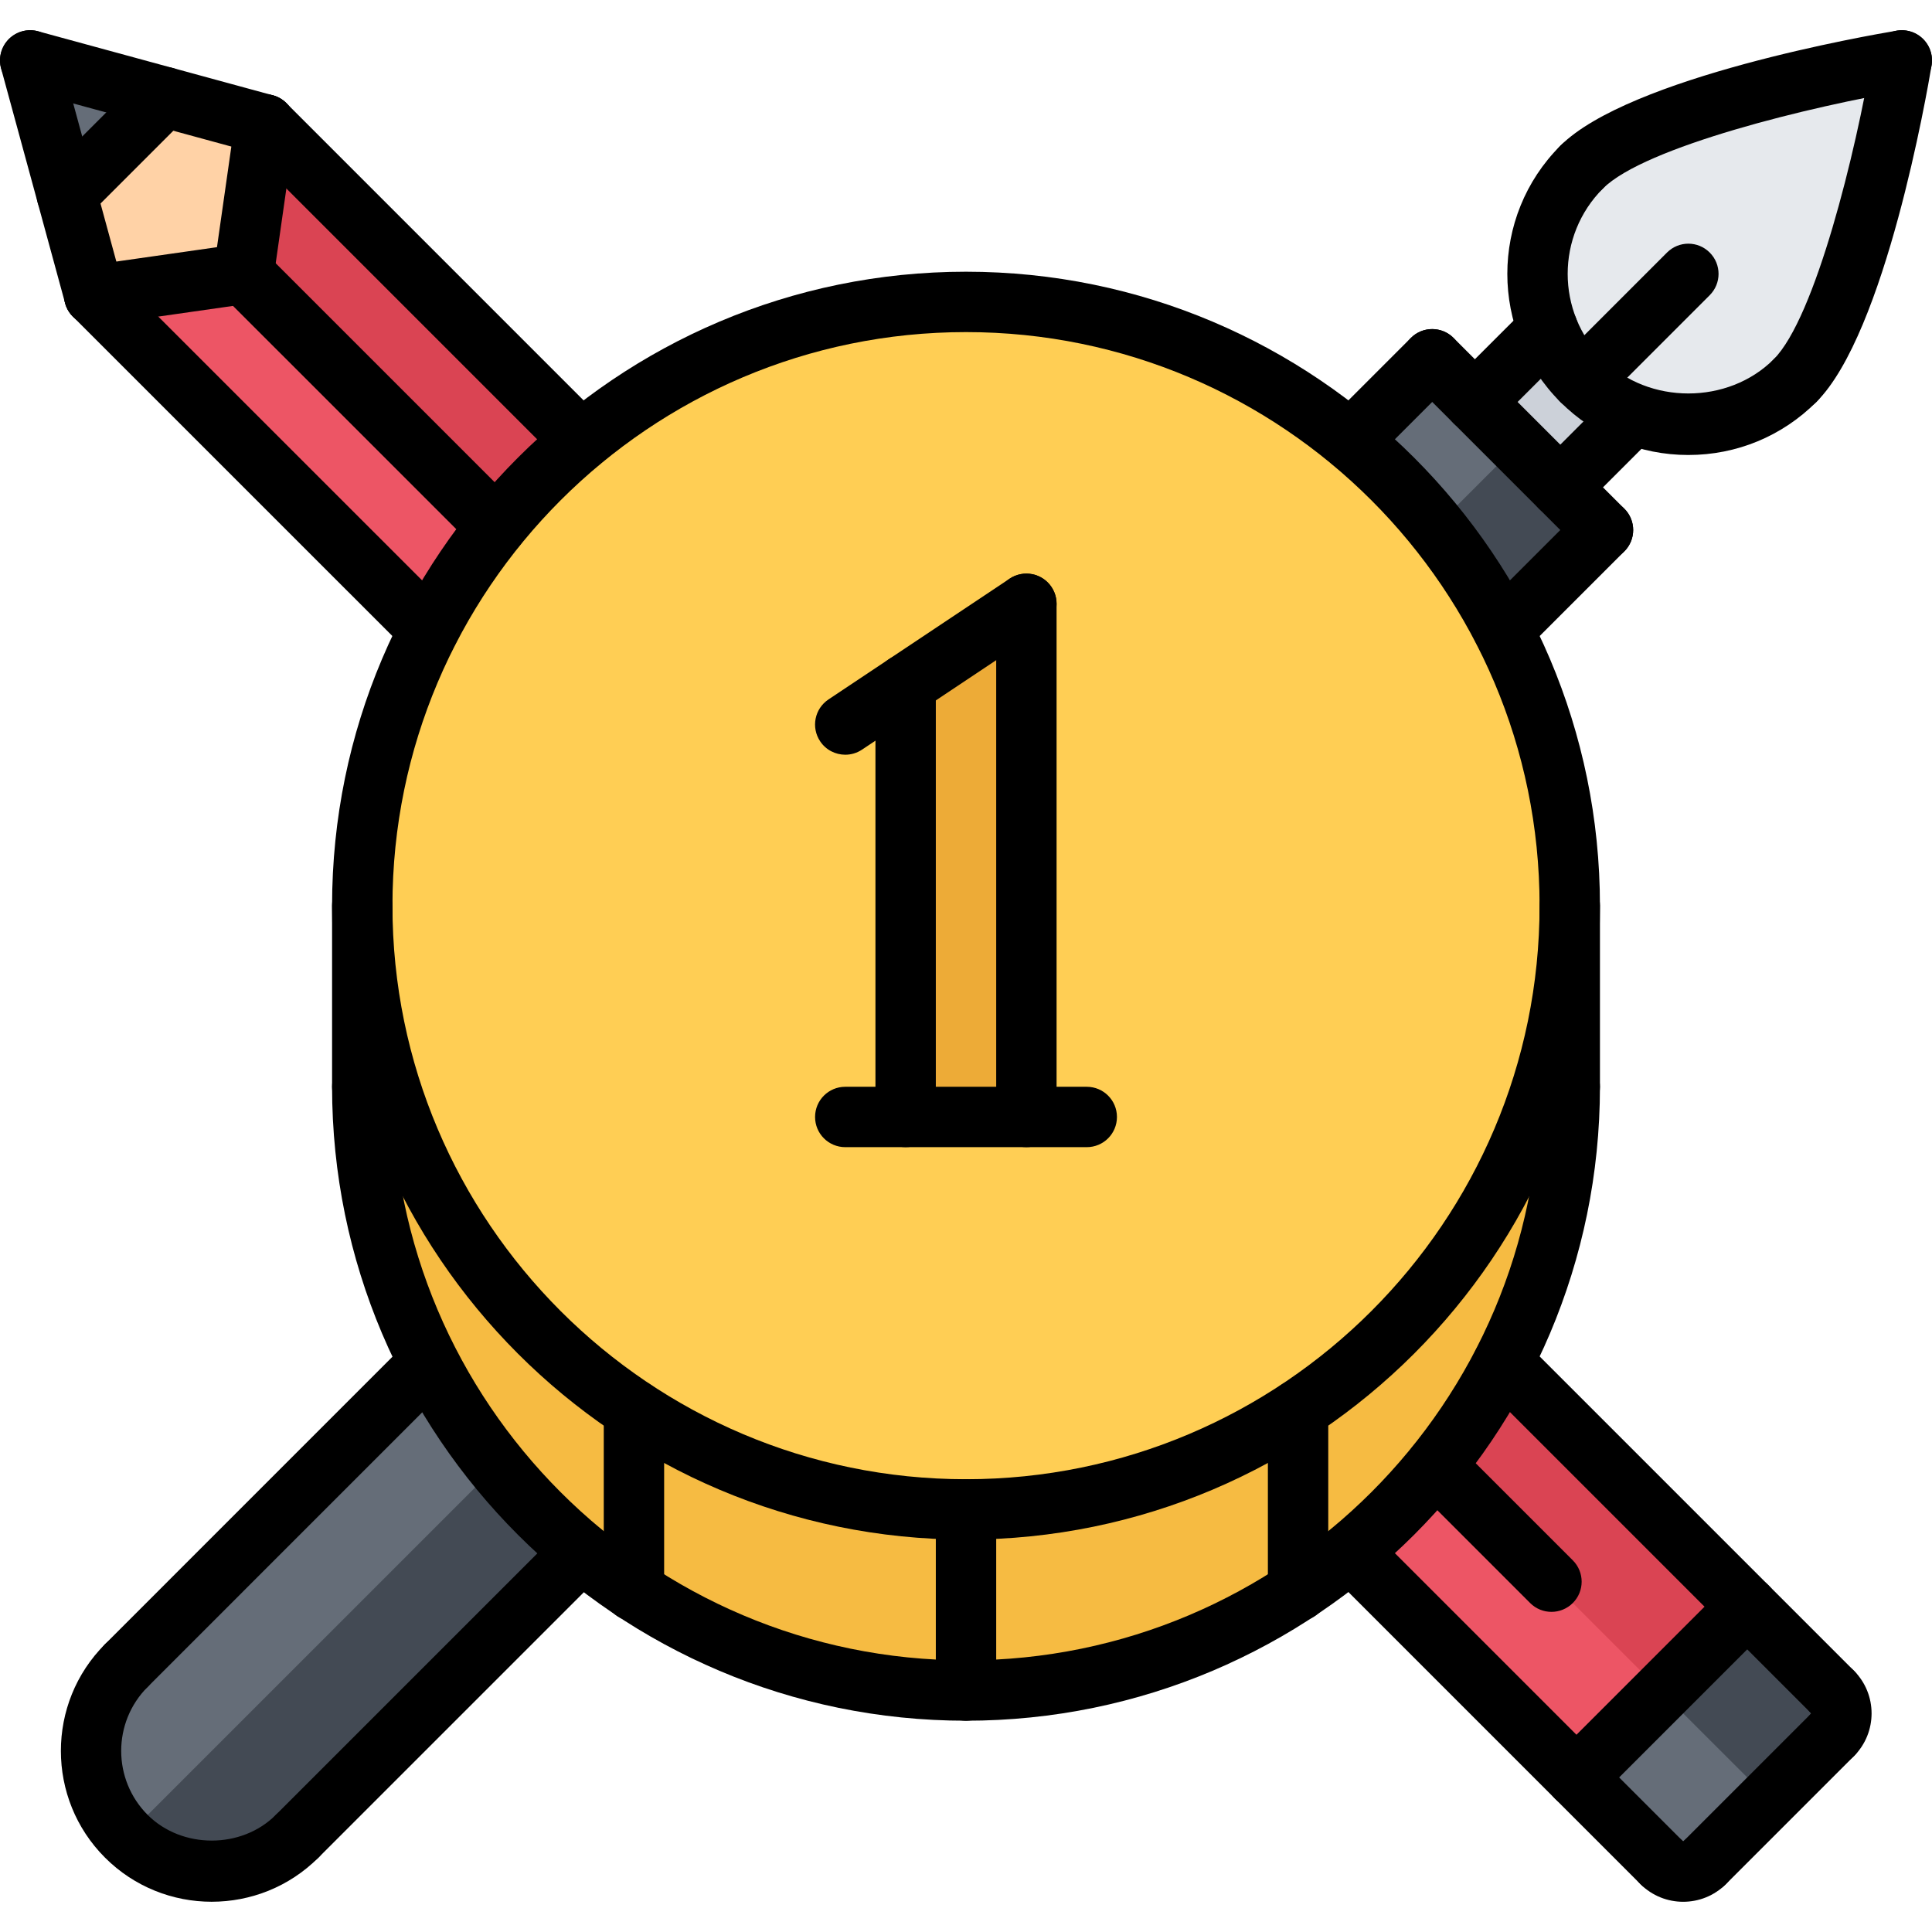 <svg height="512pt" viewBox="0 -8 512.001 512" width="512pt" xmlns="http://www.w3.org/2000/svg"><path d="m43.594 17.684-25.902 25.918-9.688-35.602zm0 0" fill="#656d78"/><path d="m70.234 24.961-5.672 39.602-39.609 5.68-7.262-26.641 25.902-25.918zm0 0" fill="#ffd2a6"/><path d="m64.562 64.562 66.969 66.961c-6.816 8.398-12.816 17.59-17.855 27.359l-88.723-88.641zm0 0" fill="#ed5565"/><path d="m70.234 24.961 83.77 83.762c-8.25 6.809-15.754 14.398-22.473 22.809l-66.969-66.969zm0 0" fill="#da4453"/><path d="m272.004 152v136h-32v-114.637zm0 0" fill="#edab37"/><path d="m272.004 288v-136l-32 21.363v114.637zm144-56c0 55.922-28.641 105.043-72.082 133.602-25.199 16.719-55.453 26.398-87.918 26.406-32.488-.008-62.723-9.688-87.922-26.406-43.438-28.559-72.078-77.68-72.078-133.594 0-26.324 6.391-51.207 17.672-73.125 5.047-9.77 11.047-18.961 17.855-27.359 6.719-8.41 14.215-16 22.473-22.809 27.688-22.875 63.277-36.723 102-36.723 38.719 0 74.312 13.84 102 36.723 16.641 13.758 30.391 30.816 40.312 50.168 11.277 21.918 17.688 46.801 17.688 73.117zm0 0" fill="#ffce54"/><path d="m343.922 365.602c-25.199 16.719-55.453 26.398-87.918 26.406-32.488-.008-62.723-9.688-87.922-26.406-43.438-28.559-72.078-77.68-72.078-133.594v47.992c0 26.402 6.406 51.281 17.766 73.203 9.906 19.359 23.672 36.406 40.312 50.16 4.488 3.598 9.129 7.039 13.922 10.238 25.277 16.719 55.512 26.406 88 26.398 32.473.008 62.719-9.68 88-26.398 4.871-3.199 9.512-6.641 14-10.32 8.23-6.809 15.766-14.398 22.473-22.809 6.812-8.398 12.812-17.59 17.84-27.359 11.277-21.91 17.688-46.801 17.688-73.121v-48c0 55.93-28.641 105.051-72.082 133.609zm0 0" fill="#f6bb42"/><path d="m154.082 403.363-75.359 75.277c-12.488 12.488-32.719 12.488-45.281-.008-12.488-12.48-12.469-32.793 0-45.27l80.16-80.082.168-.078c9.906 19.359 23.672 36.406 40.312 50.16zm0 0" fill="#656d78"/><path d="m485.676 440.402c3.129 3.129 3.129 8.168.016 11.281l-34.016 34.008c-3.113 3.109-8.16 3.109-11.281-.008l-22.641-22.641 45.281-45.281zm0 0" fill="#656d78"/><path d="m380.477 380.48c6.812-8.398 12.812-17.59 17.84-27.359l64.719 64.641-45.281 45.281-59.75-59.762c8.23-6.801 15.766-14.398 22.473-22.801zm0 0" fill="#ed5565"/><path d="m413.516 121.203 11.277 11.27-26.484 26.41c-9.922-19.352-23.672-36.41-40.312-50.168l21.527-21.512 11.359 11.359zm0 0" fill="#656d78"/><path d="m419.113 92.883c-4-4-6.949-8.73-8.871-13.68-5.672-14.32-2.719-31.281 8.891-42.883 16.949-17.039 84.871-28.32 84.871-28.32s-11.281 67.922-28.312 84.883c-11.609 11.59-28.578 14.551-42.887 8.871-4.961-1.914-9.691-4.871-13.691-8.871zm0 0" fill="#e6e9ed"/><path d="m432.805 101.84-19.281 19.281v.082l-22.625-22.641-.016-.09 19.281-19.27h.078c1.922 4.949 4.871 9.68 8.871 13.68s8.738 6.957 13.691 8.871zm0 0" fill="#ccd1d9"/><path d="m463.035 417.762-64.719-64.641c-5.035 9.77-11.035 18.961-17.84 27.359l59.918 59.922zm0 0" fill="#da4453"/><g fill="#434a54"><path d="m468.691 468.684 17-17c3.113-3.113 3.113-8.16-.016-11.281l-22.641-22.641-22.641 22.641zm0 0"/><path d="m33.457 478.656c12.578 12.465 32.801 12.465 45.266-.016l75.359-75.277c-8.262-6.824-15.801-14.473-22.527-22.801zm0 0"/><path d="m380.547 131.562c6.816 8.438 12.785 17.59 17.77 27.32l26.488-26.41-11.281-11.27-11.297-11.305zm0 0"/></g><path d="m256.004 400.008c-92.633 0-168-75.367-168-168 0-92.629 75.367-168 168-168 92.633 0 168 75.371 168 168 0 92.633-75.367 168-168 168zm0-320c-83.816 0-152 68.188-152 152 0 83.816 68.184 152 152 152s152-68.184 152-152c0-83.812-68.184-152-152-152zm0 0"/><path d="m256.004 448.008c-92.633 0-168-75.367-168-168 0-4.422 3.574-8 8-8 4.422 0 8 3.578 8 8 0 83.816 68.184 152 152 152s152-68.184 152-152c0-4.422 3.574-8 8-8 4.422 0 8 3.578 8 8 0 92.633-75.367 168-168 168zm0 0"/><path d="m153.988 116.746c-2.051 0-4.098-.785-5.656-2.344l-83.762-83.77c-3.129-3.129-3.129-8.184 0-11.312 3.129-3.125 8.184-3.125 11.312 0l83.762 83.77c3.125 3.129 3.125 8.184 0 11.312-1.562 1.559-3.609 2.344-5.656 2.344zm0 0"/><path d="m113.645 166.898c-2.051 0-4.098-.785-5.656-2.344l-88.672-88.664c-3.129-3.129-3.129-8.184 0-11.312 3.125-3.129 8.184-3.129 11.309 0l88.676 88.664c3.125 3.129 3.125 8.184 0 11.312-1.562 1.566-3.609 2.344-5.656 2.344zm0 0"/><path d="m131.508 139.516c-2.051 0-4.098-.785-5.656-2.348l-66.938-66.934c-3.129-3.129-3.129-8.184 0-11.312 3.129-3.129 8.184-3.129 11.312 0l66.93 66.93c3.125 3.125 3.125 8.184 0 11.309-1.562 1.57-3.609 2.355-5.648 2.355zm0 0"/><path d="m24.965 78.234c-3.516 0-6.746-2.336-7.715-5.898l-16.969-62.223c-1.16-4.262 1.355-8.656 5.617-9.824 4.242-1.16 8.656 1.344 9.824 5.617l16.969 62.223c1.168 4.258-1.352 8.656-5.617 9.824-.703.199-1.406.281-2.109.281zm0 0"/><path d="m70.234 32.977c-.703 0-1.406-.086-2.113-.277l-62.223-16.969c-4.262-1.168-6.777-5.562-5.617-9.824 1.168-4.273 5.602-6.793 9.824-5.617l62.227 16.969c4.262 1.168 6.781 5.559 5.613 9.824-.965 3.559-4.191 5.895-7.711 5.895zm0 0"/><path d="m24.965 78.234c-3.922 0-7.348-2.871-7.914-6.863-.625-4.379 2.418-8.434 6.785-9.059l39.598-5.656c4.371-.656 8.434 2.418 9.066 6.793s-2.418 8.426-6.793 9.055l-39.602 5.656c-.383.051-.766.074-1.141.074zm0 0"/><path d="m64.578 72.578c-.375 0-.758-.023-1.145-.082-4.367-.621-7.406-4.672-6.781-9.047l5.656-39.598c.621-4.379 4.68-7.426 9.055-6.793 4.375.625 7.414 4.68 6.793 9.055l-5.656 39.602c-.578 3.992-3.992 6.863-7.922 6.863zm0 0"/><path d="m17.699 51.57c-2.047 0-4.098-.785-5.656-2.344-3.129-3.129-3.129-8.184 0-11.312l25.863-25.863c3.129-3.129 8.184-3.129 11.312 0 3.129 3.129 3.129 8.184 0 11.312l-25.863 25.863c-1.562 1.566-3.609 2.344-5.656 2.344zm0 0"/><path d="m485.66 448.418c-2.051 0-4.098-.785-5.656-2.344l-87.297-87.297c-3.129-3.129-3.129-8.184 0-11.312 3.129-3.129 8.184-3.129 11.312 0l87.297 87.297c3.125 3.129 3.125 8.184 0 11.312-1.562 1.559-3.609 2.344-5.656 2.344zm0 0"/><path d="m440.402 493.664c-2.047 0-4.094-.781-5.656-2.344l-82.383-82.391c-3.129-3.129-3.129-8.184 0-11.312 3.129-3.129 8.184-3.129 11.312 0l82.383 82.391c3.129 3.129 3.129 8.188 0 11.312-1.559 1.562-3.609 2.344-5.656 2.344zm0 0"/><path d="m411.156 419.16c-2.051 0-4.098-.781-5.656-2.344l-30.648-30.648c-3.129-3.125-3.129-8.184 0-11.309 3.129-3.129 8.184-3.129 11.312 0l30.648 30.645c3.125 3.129 3.125 8.188 0 11.312-1.57 1.562-3.617 2.344-5.656 2.344zm0 0"/><path d="m451.723 493.664c-2.047 0-4.098-.781-5.656-2.344-3.129-3.125-3.129-8.184 0-11.312l33.938-33.934c3.129-3.129 8.184-3.129 11.312 0 3.125 3.129 3.125 8.184 0 11.312l-33.938 33.934c-1.559 1.562-3.609 2.344-5.656 2.344zm0 0"/><path d="m417.777 471.043c-2.047 0-4.094-.785-5.656-2.344-3.125-3.129-3.125-8.184 0-11.312l45.258-45.258c3.129-3.129 8.184-3.129 11.312 0s3.129 8.184 0 11.312l-45.258 45.258c-1.566 1.559-3.605 2.344-5.656 2.344zm0 0"/><path d="m446.059 495.992c-4.094 0-8.184-1.551-11.305-4.664-3.137-3.117-3.137-8.184-.016-11.309 3.129-3.145 8.184-3.129 11.312-.02l.016.008c3.129-3.109 8.199-3.125 11.312.02 3.129 3.125 3.129 8.184-.008 11.301-3.121 3.113-7.207 4.664-11.312 4.664zm0 0"/><path d="m485.66 459.73c-2.051 0-4.09-.785-5.648-2.336-3.137-3.121-3.137-8.184-.016-11.312-3.129-3.129-3.121-8.191 0-11.32 3.125-3.129 8.191-3.129 11.32 0 6.23 6.223 6.23 16.375.008 22.617-1.562 1.566-3.617 2.352-5.664 2.352zm0 0"/><path d="m96.004 288.008c-4.426 0-8-3.574-8-8v-48c0-4.422 3.574-8 8-8 4.422 0 8 3.578 8 8v48c0 4.426-3.578 8-8 8zm0 0"/><path d="m416.004 288.008c-4.426 0-8-3.574-8-8v-48c0-4.422 3.574-8 8-8 4.422 0 8 3.578 8 8v48c0 4.426-3.578 8-8 8zm0 0"/><path d="m256.004 448.008c-4.426 0-8-3.574-8-8v-48c0-4.422 3.574-8 8-8 4.422 0 8 3.578 8 8v48c0 4.426-3.578 8-8 8zm0 0"/><path d="m344.004 421.641c-4.426 0-8-3.574-8-8v-47.992c0-4.422 3.574-8 8-8 4.422 0 8 3.578 8 8v47.992c0 4.426-3.578 8-8 8zm0 0"/><path d="m168.004 421.641c-4.426 0-8-3.574-8-8v-47.992c0-4.422 3.574-8 8-8 4.422 0 8 3.578 8 8v47.992c0 4.426-3.578 8-8 8zm0 0"/><path d="m272.004 296.008c-4.426 0-8-3.574-8-8v-136c0-4.422 3.574-8 8-8 4.422 0 8 3.578 8 8v136c0 4.426-3.578 8-8 8zm0 0"/><path d="m224.012 192.008c-2.586 0-5.129-1.246-6.664-3.559-2.457-3.68-1.465-8.641 2.215-11.094l48-32c3.68-2.449 8.641-1.465 11.098 2.215 2.453 3.68 1.461 8.641-2.219 11.094l-48 32c-1.367.906-2.91 1.344-4.43 1.344zm0 0"/><path d="m240.004 296.008c-4.426 0-8-3.574-8-8v-114.66c0-4.426 3.574-8 8-8 4.422 0 8 3.574 8 8v114.66c0 4.426-3.578 8-8 8zm0 0"/><path d="m288.004 296.008h-64c-4.426 0-8-3.574-8-8 0-4.422 3.574-8 8-8h64c4.422 0 8 3.578 8 8 0 4.426-3.578 8-8 8zm0 0"/><path d="m398.363 166.906c-2.047 0-4.098-.785-5.656-2.344-3.129-3.129-3.129-8.184 0-11.312l26.449-26.449c3.125-3.129 8.184-3.129 11.312 0 3.125 3.129 3.125 8.184 0 11.312l-26.449 26.449c-1.562 1.566-3.609 2.344-5.656 2.344zm0 0"/><path d="m424.812 140.465c-2.051 0-4.098-.781-5.656-2.344l-45.258-45.254c-3.129-3.129-3.129-8.184 0-11.312 3.129-3.129 8.184-3.129 11.312 0l45.258 45.254c3.125 3.129 3.125 8.184 0 11.312-1.57 1.562-3.617 2.344-5.656 2.344zm0 0"/><path d="m358.012 116.746c-2.047 0-4.098-.785-5.656-2.344-3.129-3.129-3.129-8.184 0-11.312l21.535-21.535c3.129-3.129 8.184-3.129 11.312 0 3.129 3.129 3.129 8.184 0 11.312l-21.535 21.535c-1.562 1.559-3.609 2.344-5.656 2.344zm0 0"/><path d="m390.859 106.516c-2.047 0-4.105-.785-5.664-2.348-3.121-3.125-3.121-8.191.008-11.316l19.336-19.312c3.129-3.113 8.191-3.121 11.32.008 3.121 3.125 3.121 8.191-.008 11.32l-19.336 19.312c-1.562 1.559-3.609 2.336-5.656 2.336zm0 0"/><path d="m413.5 129.152c-2.051 0-4.098-.781-5.656-2.344-3.129-3.125-3.129-8.184 0-11.312l19.32-19.328c3.125-3.125 8.184-3.125 11.312 0 3.125 3.129 3.125 8.188 0 11.312l-19.32 19.328c-1.57 1.562-3.617 2.344-5.656 2.344zm0 0"/><path d="m447.434 112.578c-12.824 0-24.871-4.992-33.934-14.062-18.723-18.723-18.723-49.168 0-67.883 3.125-3.129 8.184-3.129 11.312 0 3.125 3.129 3.125 8.184 0 11.312-12.48 12.48-12.48 32.785 0 45.258 12.094 12.094 33.16 12.094 45.246 0 3.129-3.129 8.184-3.129 11.312 0 3.129 3.125 3.129 8.184 0 11.312-9.062 9.07-21.121 14.062-33.938 14.062zm0 0"/><path d="m419.156 44.289c-2.051 0-4.098-.785-5.656-2.344-3.129-3.129-3.129-8.184 0-11.312 18.254-18.254 81.984-29.312 89.191-30.512 4.352-.742 8.473 2.215 9.199 6.578.727 4.352-2.215 8.48-6.574 9.199-25.273 4.215-69.48 15.016-80.504 26.047-1.57 1.57-3.617 2.344-5.656 2.344zm0 0"/><path d="m475.715 100.859c-2.047 0-4.098-.785-5.656-2.344-3.129-3.129-3.129-8.188 0-11.312 11.031-11.035 21.832-55.234 26.055-80.504.738-4.363 4.84-7.328 9.203-6.578 4.359.73 7.301 4.848 6.574 9.199-1.199 7.211-12.254 70.945-30.52 89.195-1.559 1.566-3.609 2.344-5.656 2.344zm0 0"/><path d="m419.156 100.859c-2.051 0-4.098-.785-5.656-2.344-3.129-3.129-3.129-8.188 0-11.312l28.277-28.281c3.129-3.129 8.188-3.129 11.312 0 3.129 3.129 3.129 8.184 0 11.312l-28.277 28.281c-1.57 1.566-3.617 2.344-5.656 2.344zm0 0"/><path d="m33.484 441.387c-2.051 0-4.098-.785-5.656-2.344-3.129-3.129-3.129-8.184 0-11.312l80.109-80.113c3.129-3.129 8.184-3.129 11.312 0 3.129 3.129 3.129 8.184 0 11.312l-80.109 80.113c-1.57 1.559-3.617 2.344-5.656 2.344zm0 0"/><path d="m78.738 486.633c-2.047 0-4.094-.781-5.656-2.344-3.129-3.129-3.129-8.184 0-11.312l75.312-75.305c3.129-3.125 8.184-3.125 11.312 0 3.129 3.129 3.129 8.188 0 11.312l-75.312 75.305c-1.559 1.562-3.609 2.344-5.656 2.344zm0 0"/><path d="m56.105 495.984c-10.238 0-20.488-3.895-28.277-11.695-15.594-15.59-15.594-40.969 0-56.559 3.125-3.129 8.184-3.129 11.312 0 3.125 3.129 3.125 8.184 0 11.312-9.363 9.359-9.363 24.574 0 33.934 9.086 9.074 24.887 9.059 33.941 0 3.129-3.125 8.184-3.125 11.312 0 3.129 3.129 3.129 8.184 0 11.312-7.801 7.801-18.039 11.695-28.289 11.695zm0 0"/></svg>